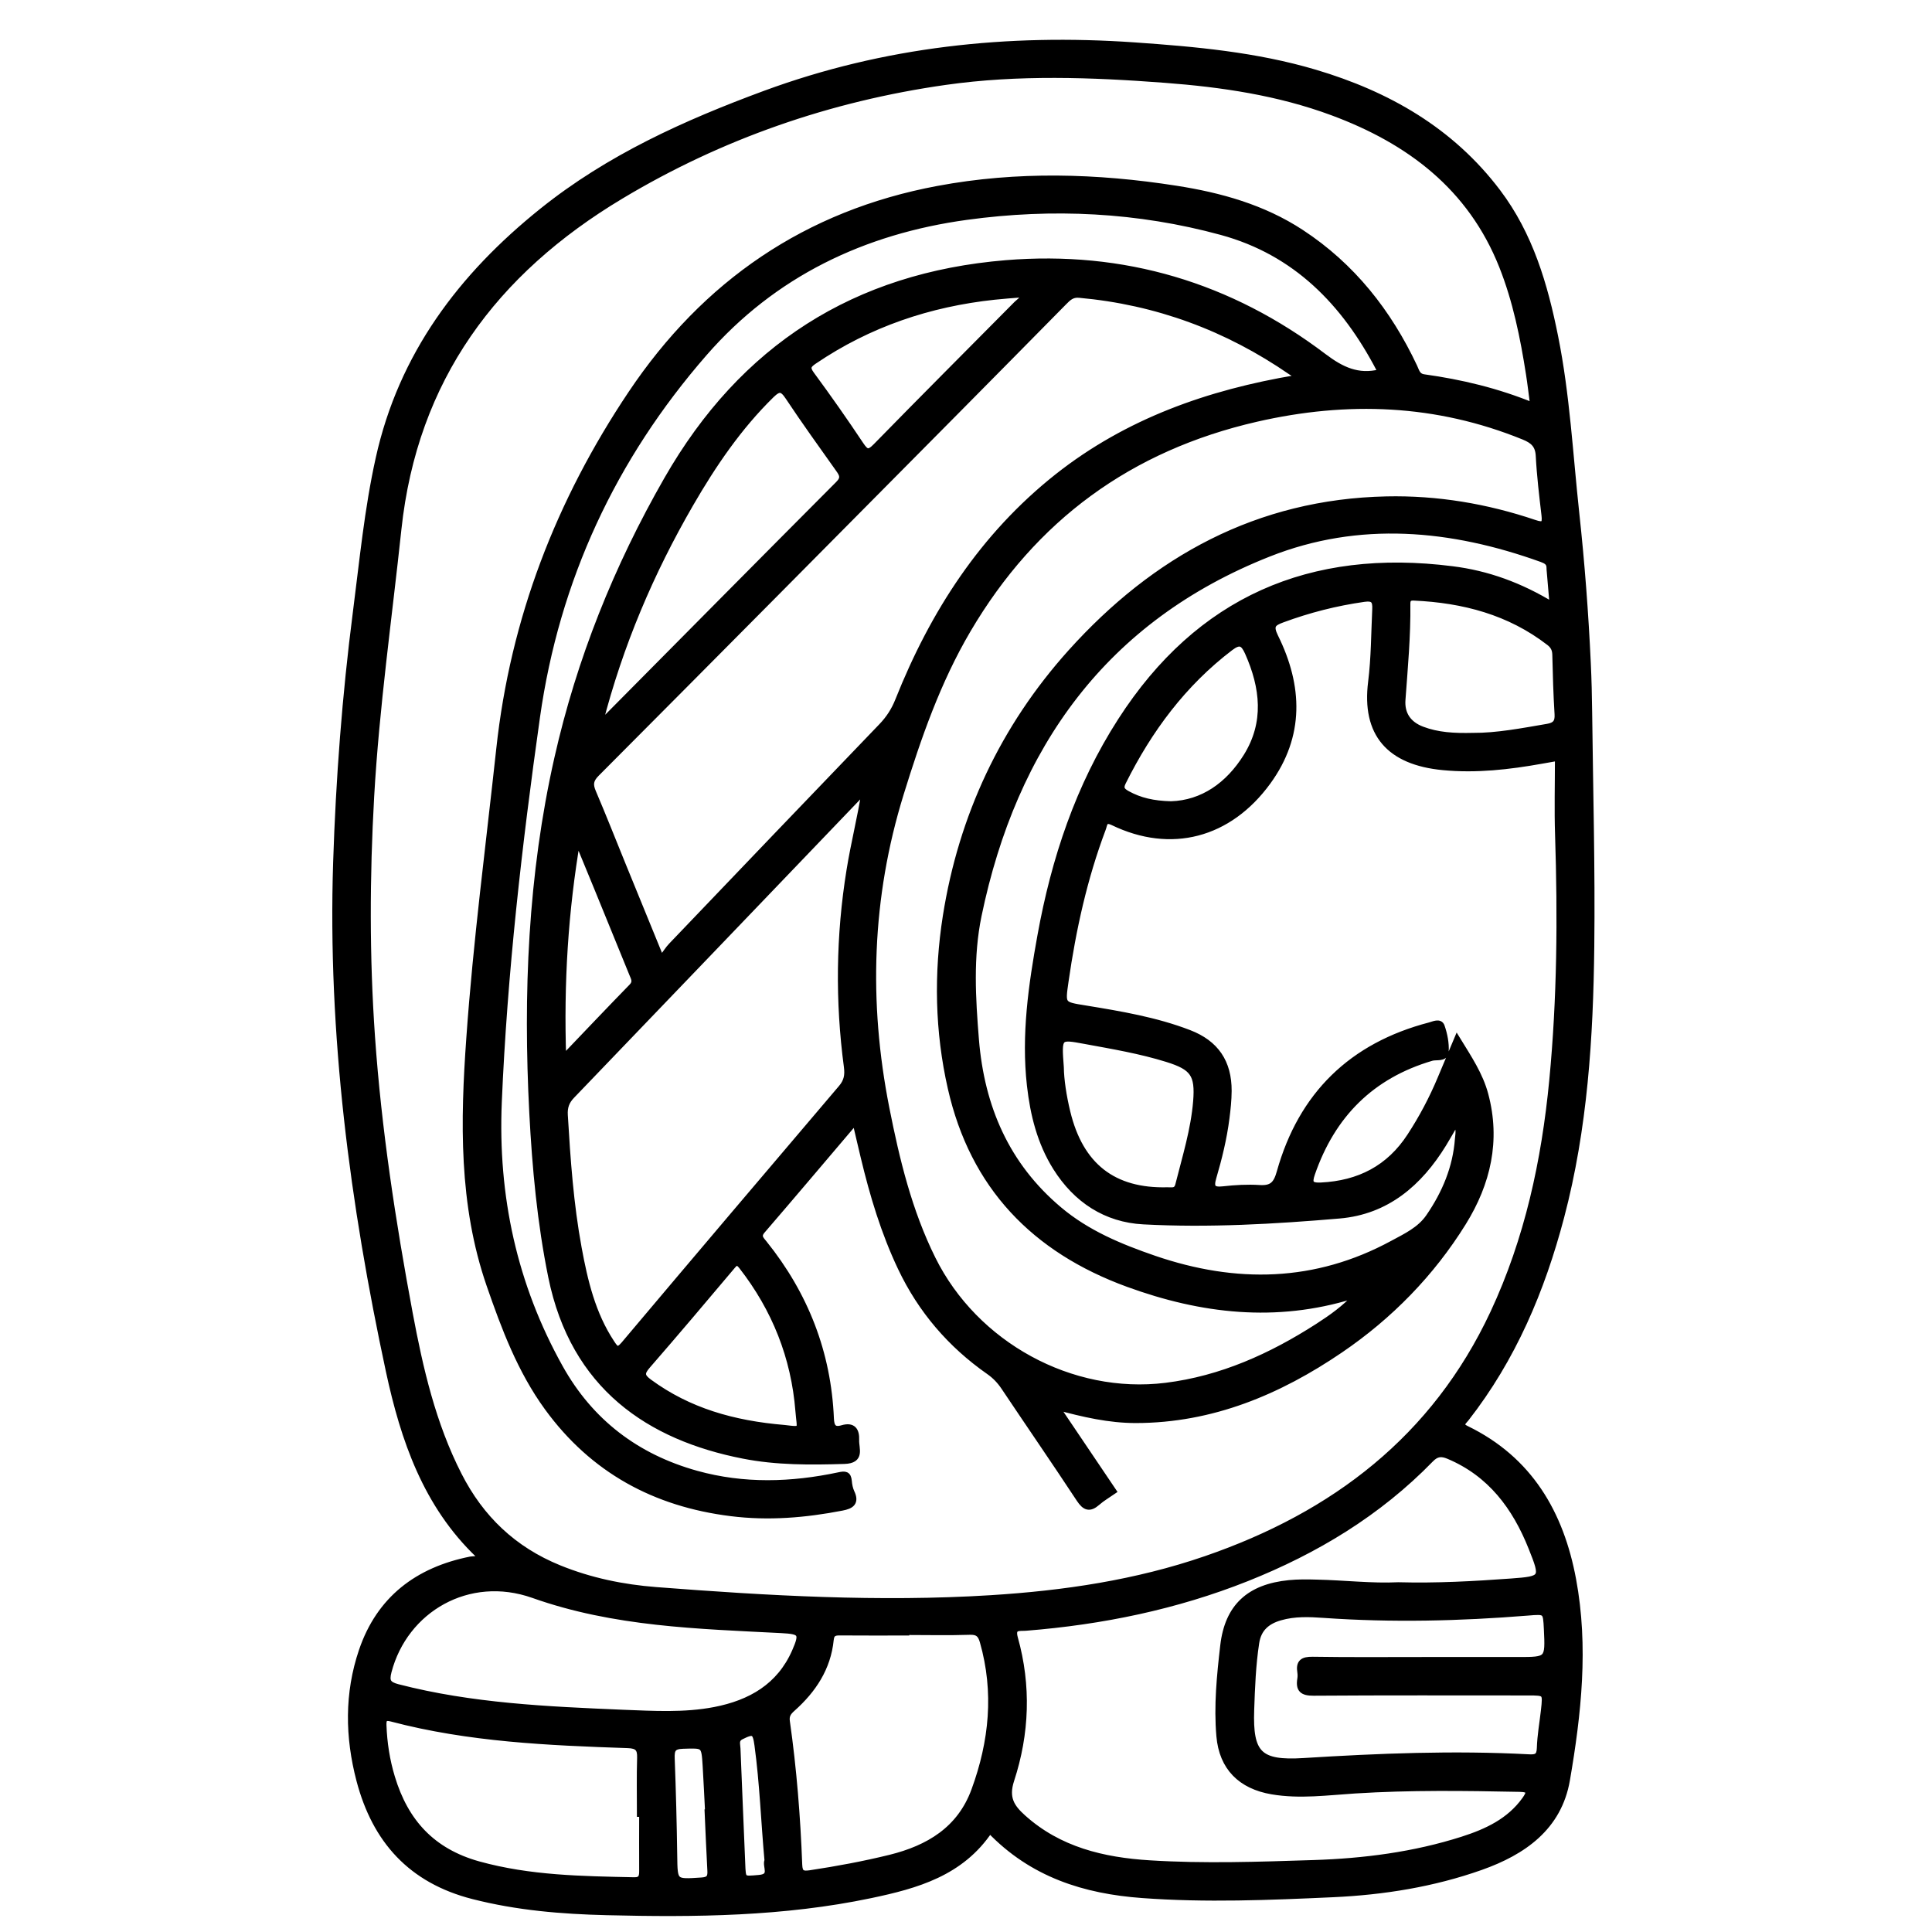 <?xml version="1.0" encoding="utf-8"?>
<!-- Generator: Adobe Illustrator 23.0.0, SVG Export Plug-In . SVG Version: 6.00 Build 0)  -->
<svg version="1.0" xmlns="http://www.w3.org/2000/svg" xmlns:xlink="http://www.w3.org/1999/xlink" x="0px" y="0px"
	 viewBox="0 0 3000 3000" style="enable-background:new 0 0 3000 3000;" xml:space="preserve">
<style type="text/css">
	.st0{stroke:#000000;stroke-width:10;stroke-miterlimit:10;}
</style>
<g id="Layer_1">
</g>
<g id="Layer_2">
	<g>
		<path class="st0" d="M1536.9,2841.4c-44.6,66.9-113.7,86.1-185.1,101.1c-135.3,28.4-272.2,29.8-409.6,26.4
			c-70.1-1.7-139.1-7.4-207.5-24.9c-96.3-24.6-151.8-86.6-176.3-179.8c-17.6-67.1-18.6-134.7,3.8-200.7
			c27.3-80.4,86.5-125.1,168.5-141.5c4.4-0.9,9.5,0.5,13-3.3c0-1.5,0.6-3.4-0.1-4c-81.8-77.9-116.6-179.7-139.4-285.6
			c-55.9-260.3-90.5-523.1-81.9-790.2c4.2-129.7,14-259,30.6-387.8c10.3-79.9,17.9-160.1,35.4-239
			C623.8,551.4,716.5,428.8,842.1,328c103.5-83.1,222.5-136.7,346-182.3c185.6-68.4,376.9-88.5,573.2-74.9
			c94.8,6.6,189,15.1,280.4,42.2c112.8,33.5,211.3,89.6,283.6,185.2c50.4,66.6,73.1,144.4,89.2,224.7c18.2,90.5,22.9,182.5,32.8,274
			c8.4,77.5,14.3,155.2,17.9,233.1c1.2,25.5,1.8,51,2.1,76.6c1.4,121,4.7,242.1,3.3,363.1c-1.6,141.3-10.4,282.1-46.7,419.8
			c-29.9,113.6-74.8,219.9-147.7,313.1c-4.1,5.2-11.7,10.3,0.7,16.3c98,47.6,146.4,131.2,165.5,234c19.4,104,8.1,208.1-9.6,310.9
			c-12.7,73.6-67.5,111.7-133.5,135.1c-74,26.2-151.1,38.5-229.2,42.1c-98.7,4.5-197.6,8.6-296.4,1.3
			C1684.6,2935.8,1602.8,2910.4,1536.9,2841.4z M2381.2,630.7c-2.6-19.6-4.3-34.9-6.7-50c-8.9-57.1-20.4-113.8-41.8-167.7
			c-48.7-122.5-144-194.4-263.6-238.7c-83.9-31.1-171.5-44-260.2-50.7c-113.8-8.6-227.8-12.8-341.1,3.3
			c-179.6,25.5-348.6,84-504.1,177.3C767.7,421.7,643.2,588,618.3,821.8c-14.7,138.3-34.4,276.1-42.3,415.1
			c-7,124.4-7.4,248.8,1.3,373c10.1,144.3,32,287.1,58.5,429.2c16.2,86.6,35.9,172.3,76.4,251.6c34.3,67.3,85.1,115.8,155.9,144.6
			c48.7,19.8,99.1,30.1,150.6,34.1c173,13.4,346.3,23.4,519.9,12.6c113.7-7.1,225.7-23.6,334-60.9
			c199.3-68.6,355.4-187.7,446.4-382.2c53.5-114.5,79.7-236.3,91.7-361.5c12.2-126.8,13.1-253.8,9-380.9
			c-1.3-39.5-0.2-79.1-0.2-120.1c-10.3,1.8-18.2,3.2-26.1,4.6c-50.4,9-101,14.8-152.4,9.9c-83.9-7.9-121.6-52.1-111.6-131.8
			c4.7-37.5,4.6-75.1,6.4-112.7c0.7-13.8-2.6-19-17.9-16.8c-43.5,6.2-85.6,16.9-126.7,32.1c-15,5.5-19.9,9.8-11.2,27.4
			c37.7,76.4,40.6,153.1-11.5,224.7c-60.5,83.1-150.5,106.1-239.9,63c-14.4-6.9-13.7,3.1-16.5,10.3
			c-28.8,76.4-46.2,155.6-57.8,236.3c-5.4,37.6-5.8,36.9,31.4,42.9c54.3,8.9,108.8,18,160.5,37.9c41.6,16,61.5,45.4,61.3,89.9
			c-0.1,14.1-1.6,28.2-3.4,42.2c-4,31.4-11.5,62-20.4,92.3c-4.5,15.4-0.8,20.4,15.7,18.5c18.6-2.1,37.7-3.2,56.4-2
			c19.5,1.2,26.4-5.9,31.7-25c33.7-120.1,111.9-196.1,232.7-227.6c6-1.6,15.4-6.4,18.1,1.4c4.3,12.4,7.1,26.3,6.2,39.3
			c-0.8,11-14.2,6.9-21.6,9.1c-93.7,27.5-154.4,88.7-186,180.2c-5,14.6-2.5,19.5,14.4,18.7c59.2-2.9,106-26.8,138.6-77
			c18.4-28.2,34.1-57.8,47.1-88.9c8.2-19.5,16.4-39,25.7-61.1c18,29.3,35.2,55,43.3,85.3c19.2,71.5,3.7,137.7-34.2,198.8
			c-49.2,79.3-114,145.4-190.7,197.6c-95.2,64.8-199.2,108.7-317.4,108.8c-41.3,0-81.1-9.1-124-20.8c30.8,45.6,59.6,88.3,88.7,131.5
			c-8.3,5.8-17.2,10.8-24.6,17.4c-12,10.5-18.9,7.9-27.5-5.1c-38.4-58.3-78.1-115.9-116.9-173.9c-6.5-9.7-14-17.6-23.6-24.3
			c-59.6-41.7-105.5-95.1-136.8-161.1c-26.1-55-43.4-112.7-57.5-171.6c-4.3-17.7-8.3-35.5-13.2-56.2
			c-49.9,58.7-97.1,114.6-144.9,170.1c-7.9,9.2-1.9,14,3,20.2c63.8,79.4,99.2,169.8,103.5,271.8c0.5,13,4.6,19.3,18,15.3
			c16.6-4.9,21.8,3.5,21.2,18.1c-0.5,13.6,9.1,31.3-18.1,32.1c-52.6,1.6-105.1,2-156.8-8.2c-145.4-28.5-263.1-106.7-297.9-277.4
			c-17.1-84-24.9-168.8-29.4-254.1c-9.6-185.1-2.2-369.1,38.8-550.7c34.6-153.2,92.2-296.9,170.4-433.3
			C1153.4,539.8,1328.3,428.3,1562,409c182.6-15,347.6,34.4,493.3,144.8c27.5,20.8,53.3,33.2,87.7,24.6c-0.3-1.8-0.1-3.9-1-5.5
			c-53.8-103-129.7-181.4-245-212.9c-130.1-35.5-262.7-41.8-395.9-23.6c-160.7,22-300.4,88.6-407.8,211.9
			c-141.6,162.4-229.6,351.4-259.8,565.1c-28,198.3-50.8,397.3-59.3,597.7c-6.2,146.7,23.6,284.5,95.1,412.6
			c47.2,84.6,118.9,139.1,212.1,165c73.5,20.4,147.5,18.1,221.4,2.4c9.4-2,13.9-1.9,14.9,8.7c0.5,6,1.7,12.2,4.2,17.6
			c7.5,15.8-0.4,20.6-14.4,23.3c-57.1,11.1-114.3,15.9-172.4,8.6c-118-14.7-214.1-66.7-284.7-163.6c-42.1-57.8-66.9-123.9-90-190.6
			c-43.2-125-40.5-254.4-31.3-383.3c10.6-150.1,30.3-299.3,46.5-448.9c21.8-201.5,92.6-384.3,204.7-551.6
			c114.7-171.2,272.5-279.7,476.3-317.7c122.9-23,246.3-19.5,369.3-0.3c68.8,10.7,135.2,29.2,194.3,67.9
			c79.3,52,135.6,123.4,175.7,208.6c3.3,6.9,4.5,14.9,15.2,16.4C2268.4,594.2,2324.5,607.4,2381.2,630.7z M2107,2011.4
			c-3.7,0.3-5.8,0-7.6,0.6c-118.1,36.4-233.3,23.2-347.6-18.5c-145.5-53.1-240.6-151.7-275.1-304c-20-88-21.7-177.8-7.7-266.7
			c24.5-155,89.1-293,194-409.7c130.5-145,290.6-233,489.8-237.3c78.5-1.7,155.4,11.2,229.9,36.4c14.1,4.8,17.6,2.1,15.9-12.3
			c-3.6-30.7-7.3-61.5-8.9-92.3c-0.9-16.9-9.1-23.9-23.6-29.8c-135.5-55.1-273.9-60.2-415.4-27.8c-196.6,45.1-345.7,154-448,327.8
			c-47.1,80-77.2,166.8-104.4,254.8c-49.7,160.7-54.8,323.7-22.3,488.2c15.9,80.5,35.1,160,71.9,234.2
			c66.2,133.5,215.5,215.4,362.5,197.2c86.3-10.7,163.7-45.7,236.2-92.3C2067.8,2046.2,2088.6,2031.6,2107,2011.4z M2012.8,587.4
			c-0.2-6.6-4.5-7.8-7.7-10c-99.4-68.6-208.9-109.2-329.4-120c-11.4-1-17.3,5-23.9,11.7c-55.7,56.5-111.4,113-167.2,169.3
			c-186,187.7-372,375.4-558.5,562.6c-9.9,9.9-10.6,17.4-5.5,29.3c15.8,37,30.5,74.4,45.7,111.7c19.3,47.4,38.7,94.7,60.4,147.8
			c7.1-9.4,11-15.9,16-21.1c108.7-113.7,217.4-227.4,326.5-340.8c11.4-11.9,19.7-24.7,25.8-40.1c54.1-135.9,131.2-255.5,247.2-347.4
			C1751,654.5,1876.9,610.2,2012.8,587.4z M2171.2,2461.9c59.9,1.6,117.6-1.6,175.3-5.8c50.5-3.7,51.1-4.9,31.8-53.1
			c-25.2-63.2-63.6-115-128.8-142.4c-11.1-4.7-19-4.2-28.2,5.3c-81,83.3-178.2,141.9-285.4,184.6c-110.1,43.8-224.8,67.3-342.7,76.7
			c-9.8,0.8-22.9-2.6-17.6,16.5c20.7,73.9,17.9,148.2-5.7,220.3c-9.2,28.1,0.7,42.7,18.4,58.6c56,50.4,124.7,66.6,196.9,71.1
			c84.6,5.3,169.4,2.3,254-0.4c78.8-2.5,156.7-12.5,232.1-36.6c37.4-12,72.7-28.3,96.8-61.9c7.9-11.1,9-17.1-8.1-17.4
			c-85.4-1.7-170.7-2.9-256,2.5c-42.8,2.7-85.6,8.7-128.7,1.4c-48.3-8.2-77.3-36.9-81.5-85.5c-4.1-47,0.6-94,6-140.6
			c7-59.9,40.1-90.5,102.1-96.6c14-1.4,28.2-1.2,42.3-0.8C2087.3,2458.7,2130.1,2463.9,2171.2,2461.9z M1343.1,1227.4
			c-2.4,2.1-4.9,4.1-7.1,6.4c-149.4,155.8-298.6,311.7-448.2,467.3c-8.8,9.1-11.8,18.1-11.1,30.4c4.1,69.1,8.9,138.2,21.5,206.4
			c9.5,51.6,21.5,102.6,51.2,147.5c6.3,9.6,9.8,14.1,19.7,2.4c112.2-133.1,224.8-265.8,337.6-398.4c8.6-10.1,10.4-19.7,8.7-32.8
			c-13.6-101.9-12.4-203.8,4.1-305.4C1326.1,1310.1,1336.4,1269.9,1343.1,1227.4z M2411.3,940.5c-1.8-20.9-3.1-36.9-4.5-52.9
			c-0.2-2-0.4-4-0.4-6c0.1-8.4-5.6-11.2-12.3-13.7c-140.5-50.6-283.8-63.9-424.1-8.4c-255.3,101-396.1,298.3-450.8,562.1
			c-13.2,63.8-9.3,128.6-4.1,193c8.6,104.8,47.3,195,129.3,264c43.5,36.7,94.8,57.9,147.7,76.1c126.7,43.4,250.8,41.4,370.5-23.5
			c20.5-11.1,42.4-21.2,56.3-41.4c25.2-36.6,42-76.5,45.3-121.2c0.6-7.9,3.2-16.6-4.1-25c-6.9,11.9-12.7,22.4-19,32.6
			c-37.4,60.8-88,104.6-161.4,110.9c-101.1,8.6-202.8,14.5-304.2,9.1c-58.2-3.1-104.1-33.2-135.6-83.3
			c-24.5-39.1-35.2-82.4-40.3-127.5c-8.8-78.5,2.4-155.6,16.3-232.4c21.5-118.7,59-231.8,124.8-333.9
			c121.1-188.1,294.6-262.8,514.3-234.9C2309.5,891,2360.5,909.4,2411.3,940.5z M1406.9,2533.8c0,0.3,0,0.5,0,0.8
			c-33.6,0-67.2,0.2-100.8-0.1c-8.7-0.1-15.4,0-16.5,11.7c-4.4,43.8-27.1,77.9-59.2,106.5c-6.4,5.7-10.3,10.7-8.9,20.3
			c10.5,73.8,16.4,148.1,19.2,222.6c0.5,13.6,5.5,15.2,17.2,13.5c41.8-6.3,83.4-14,124.5-24.1c59.7-14.8,108.6-43.9,130.9-104.9
			c27.7-75.6,35.5-152.6,13.1-231.2c-3.3-11.4-7.9-15.9-20.8-15.4C1472.8,2534.6,1439.8,2533.8,1406.9,2533.8z M967.1,2659.9
			c47.7,1.8,95.4,4.8,142.7-4.3c55.7-10.8,100.9-36.5,124.8-90.8c12.8-29.1,9.9-32.3-21.2-33.9c-129.9-6.7-259.4-9.8-385.2-54.4
			c-100.8-35.7-200,22.4-225.2,119.1c-3.9,15-0.9,20.5,14.5,24.5C732.2,2649.8,849.7,2654.9,967.1,2659.9z M2209.6,2578
			c49.1,0,98.2,0,147.2,0c47.8,0,47.8,0,45.5-48.5c-1.4-28.3-1.4-28.2-30.2-25.8c-105.3,8.5-210.7,11-316.2,3.6
			c-22.8-1.6-45.8-2.6-68.1,3.9c-20.2,5.8-34.1,17.2-37.5,39.7c-5.3,34.6-6.6,69.5-7.8,104.4c-2.3,68.4,12.5,83.9,81.8,79.6
			c116.6-7.3,233.2-12,349.9-5.8c11.5,0.6,16.8-1.4,17.2-14.7c0.6-19.4,4.1-38.7,6.3-58.1c3.2-28.6,3.1-28.6-25.1-28.6
			c-110.9,0-221.9-0.4-332.8,0.4c-17.3,0.1-23.1-4.9-20.3-21.3c0.5-3.3,0.5-6.8,0-10.1c-2.5-15.1,3.5-19.3,18.7-19.1
			C2095.3,2578.5,2152.4,2578,2209.6,2578z M997.5,2816.2c-1.2,0-2.3,0-3.5,0c0-28.9-0.6-57.7,0.3-86.6c0.5-14.6-4.2-19.6-19.3-20.1
			c-123.5-4.2-246.9-9.5-367.3-41.3c-10-2.6-13,0.5-12.6,10.6c1,27.7,5.2,54.8,13.2,81.2c20.8,69,62.4,115.2,134.9,135.3
			c79.6,22,160.3,23,241.4,24.7c11.6,0.3,13-5.9,12.9-15.2C997.3,2875.2,997.5,2845.7,997.5,2816.2z M931,1123.2
			c4.5-3,6.4-3.8,7.7-5.2c121.1-122.1,242-244.4,363.4-366.2c9.4-9.4,6.3-15.2,0.3-23.6C1276,691,1249.3,654,1224.1,616
			c-9.1-13.7-14.7-14.3-26.4-2.9c-50.9,49.8-90.4,108-125.8,169.2C1010.4,888.6,962.6,1000.5,931,1123.2z M2287.1,1143
			c36.8,0.3,76.4-7.3,116-14.1c12.2-2.1,16.6-7.4,15.8-20c-1.9-30.8-2.8-61.7-3.5-92.5c-0.2-8.1-3-13.7-9.4-18.7
			c-61.9-47.9-133.5-66.6-210.2-70.1c-7.7-0.4-10.9,2.2-10.8,10.2c0.6,49.7-4,99.2-7.6,148.7c-1.7,22.5,9.3,38.5,30.8,46.6
			C2232.4,1142.3,2257.8,1143.7,2287.1,1143z M1646.9,1657.4c0.3,19.5,4.1,44.7,10.1,69.5c20.2,83.7,71.7,123.9,155.8,121.7
			c6.8-0.2,14.4,2.4,17.2-8.7c10.8-42.9,24.1-85.4,27.7-129.7c3.4-42-4.8-53.4-45.2-66c-41.7-13-84.7-20.2-127.6-28.1
			C1643.4,1608.4,1643.2,1608.3,1646.9,1657.4z M1218,2217.7c30.1,3.7,24.4,2.9,22.1-26.7c-6.6-83.6-36.5-158.7-88.2-225
			c-7.3-9.3-10.6-5.4-16.3,1.4c-43.2,51.3-86.5,102.5-130.5,153.1c-9.9,11.4-9.4,16.9,2.9,25.9C1069,2191.1,1138.2,2211,1218,2217.7
			z M1589.8,458.6c-1.3-0.7-2.4-1.9-3.3-1.8c-14.1,1.1-28.1,2.1-42.2,3.6c-101.3,10.8-195.1,42.4-279.9,99.8
			c-9.6,6.5-12.7,10.6-4.6,21.5c26.3,35.7,51.8,72,76.3,108.8c8.5,12.7,12.8,14.5,24.4,2.6c72.4-74.1,145.6-147.3,218.5-220.9
			C1583.1,468.2,1588.8,465.2,1589.8,458.6z M1818.3,1249.2c49.1-1.5,89.3-29.5,117.3-74.4c32.8-52.6,26.6-107.3,2.3-161.8
			c-6.7-14.9-12.8-18.7-27.5-7.5c-73.2,55.7-126.2,127.2-166.9,208.8c-5.1,10.1-1.3,14.1,7,18.7
			C1769.8,1243.6,1790.4,1248.5,1818.3,1249.2z M874.2,1643.9c37.7-39.4,72.2-75.8,107.2-111.7c7.1-7.3,3.3-13.4,0.6-20
			c-18.2-44.7-36.4-89.3-54.7-134c-10.3-25.1-20.6-50.2-31-75.3C877.2,1414.7,870.2,1526.2,874.2,1643.9z M1099.2,2814.6
			c0.2,0,0.5,0,0.7,0c-1.3-24.1-2.3-48.2-3.8-72.3c-2.1-34-2.2-32.8-35.9-31.8c-16.2,0.5-18,6.9-17.5,20.5
			c1.9,50.2,3.2,100.4,3.9,150.7c0.6,41.9,0.1,41.5,42.5,38.7c11.4-0.7,15-4.4,14.3-15.5C1101.7,2874.8,1100.6,2844.7,1099.2,2814.6
			z M1192.1,2889c-5.5-60.4-7.5-120.1-15.6-179.3c-2.9-21.3-6.3-23.2-25.5-13.6c-9.7,4.8-6.4,12.3-6.2,18.9
			c2.3,59.6,5,119.2,7.4,178.8c1,25.9,0.7,24.8,26.4,22.6C1201.9,2914.5,1188,2897.7,1192.1,2889z"/>
	</g>
</g>
</svg>
